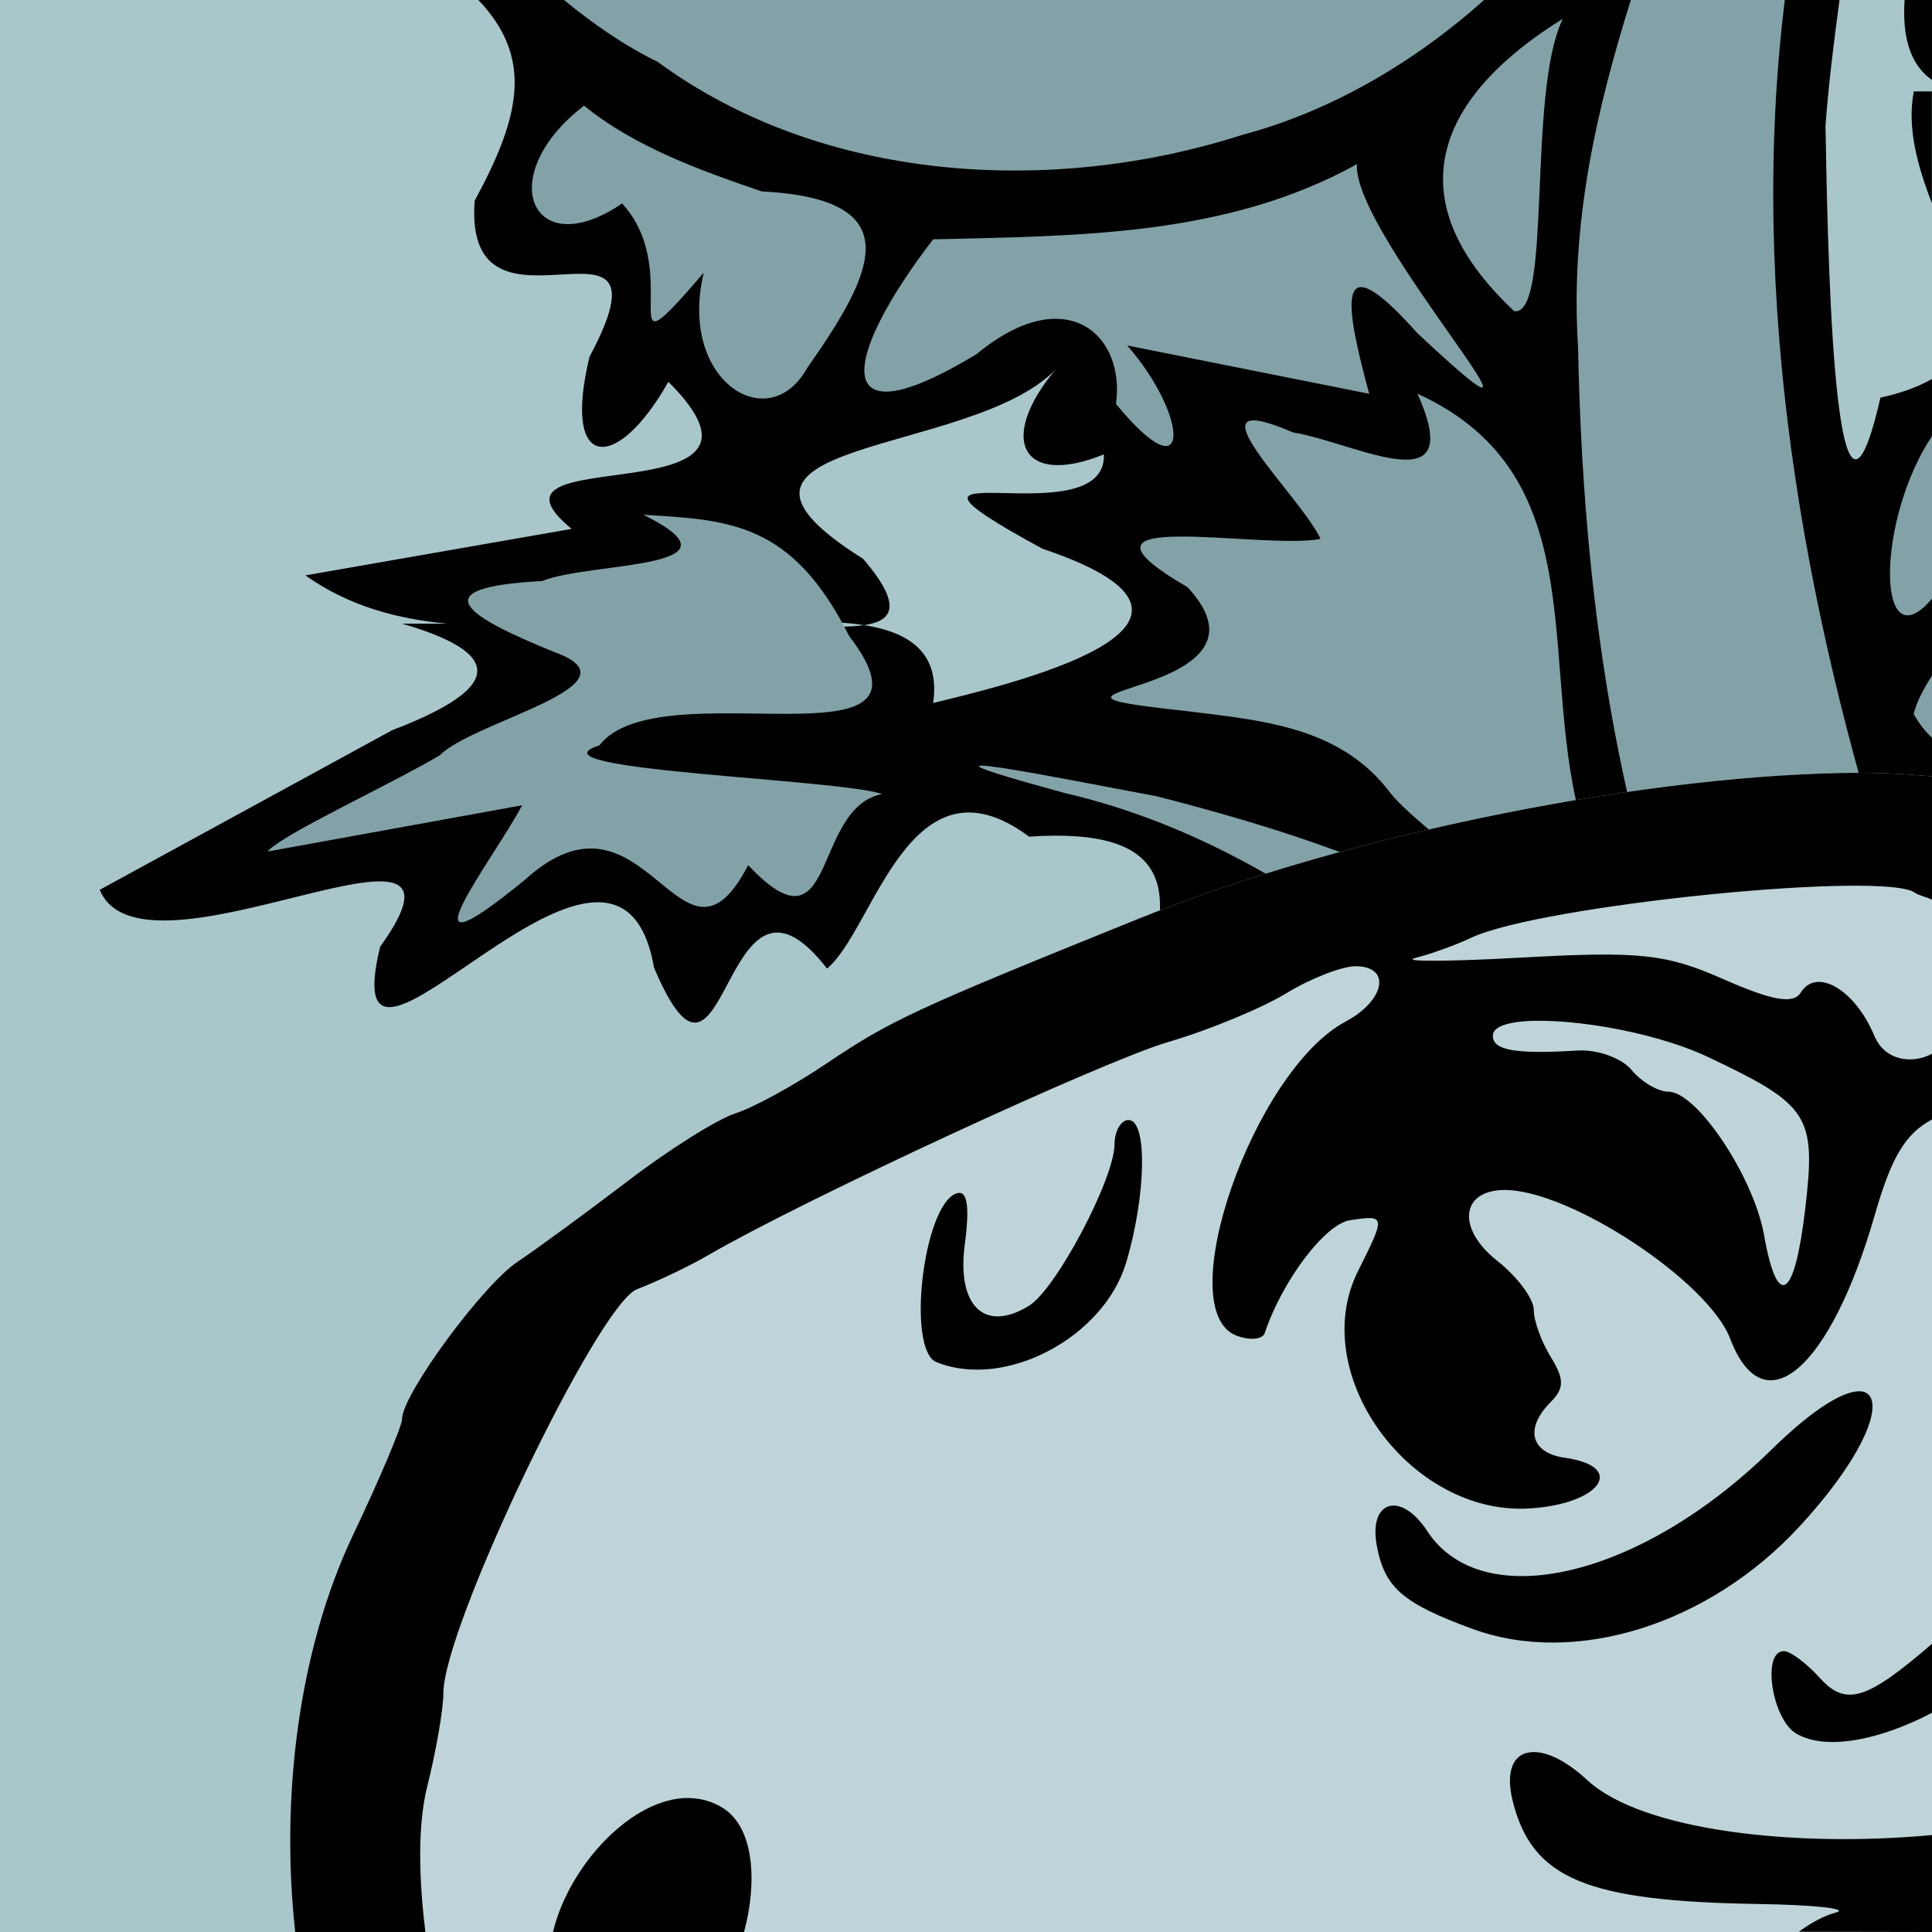<?xml version="1.0" encoding="UTF-8" standalone="no"?>
<svg xmlns:dc="http://purl.org/dc/elements/1.1/" xmlns:cc="http://creativecommons.org/ns#" xmlns:rdf="http://www.w3.org/1999/02/22-rdf-syntax-ns#" xmlns:svg="http://www.w3.org/2000/svg" xmlns="http://www.w3.org/2000/svg" style="overflow:visible" xml:space="preserve" id="Layer_1" viewBox="0 0 16 16" height="100%" width="100%" version="1.1">
<defs id="defs279" />
<path id="rect5825" d="M 0,0 0,16 16,16 16,0 0,0 Z" style="fill:#a9c6cb;stroke-width:2;stroke-linecap:butt;marker:none" />
<path id="path5833" d="M 3.962,0 C 4.413,0.476 4.317,0.952 3.931,1.662 3.832,2.986 5.638,1.537 4.882,2.955 4.650,3.918 5.116,3.906 5.535,3.162 6.685,4.304 3.818,3.628 4.734,4.380 L 2.529,4.765 c 0.361,0.256 0.761,0.361 1.177,0.400 l -0.376,0 C 4.284,5.442 4.050,5.740 3.246,6.048 2.438,6.489 1.633,6.928 0.826,7.369 1.186,8.243 4.134,6.469 3.148,7.841 2.738,9.531 5.110,6.243 5.416,8.013 6.031,9.464 5.968,6.886 6.849,8.021 7.237,7.704 7.533,6.192 8.523,6.929 c 2.414,-0.167 -0.089,2.221 0.802,2.966 1.032,-1.120 0.008,1.889 1.066,0.783 0.509,-1.525 1.345,3.040 1.966,0.972 -0.434,-1.775 1.214,1.107 1.087,-0.757 -0.077,-1.819 1.290,1.494 1.083,2.306 0.023,0.842 0.295,1.904 0.376,2.798 L 16,16 16,7.246 c -0.003,-0.043 -0.002,-0.083 0,-0.123 l 0,-3.984 c -0.108,0.060 -0.242,0.114 -0.427,0.154 -0.405,1.771 -0.441,-1.578 -0.455,-2.25 C 15.143,0.699 15.187,0.349 15.234,0 L 3.962,0 Z M 15.773,0 C 15.754,0.289 15.811,0.532 16,0.662 L 16,0 15.773,0 Z m 0.076,0.757 c -0.058,0.308 0.034,0.622 0.150,0.927 l 0,-0.927 -0.150,0 z M 8.742,3.060 C 8.262,3.634 8.456,4.040 9.142,3.763 9.169,4.475 6.978,3.643 8.632,4.544 10.526,5.180 8.257,5.690 7.728,5.822 7.789,5.398 7.521,5.235 7.156,5.177 6.902,5.214 6.501,5.160 6.175,5.160 c -0.058,0.001 -0.129,0.006 -0.181,0.005 l -0.091,0 -1.138,0 c 0.384,-0.018 0.768,-0.035 1.138,0 0.068,-0.016 0.179,-0.006 0.273,-0.005 0.306,-0.007 0.670,-0.031 0.980,0.017 C 7.394,5.143 7.480,5.015 7.148,4.628 5.549,3.624 8.033,3.793 8.742,3.060 Z" style="clip-rule:evenodd;fill:#010101;fill-rule:evenodd" />
<path id="path5835" d="m 4.671,0 c 0.238,0.195 0.494,0.375 0.777,0.513 1.364,1.002 3.266,1.109 4.837,0.605 C 11.020,0.923 11.709,0.519 12.291,0 Z m 8.835,0 c -0.289,0.922 -0.503,1.862 -0.437,2.876 0.039,1.998 0.307,4.021 1.109,5.867 0.285,0.548 0.789,2.024 -0.148,0.757 C 13.335,7.731 11.296,7.037 9.583,6.595 8.827,6.454 7.157,6.116 8.820,6.568 c 2.103,0.490 3.616,2.151 5.146,3.544 1.082,1.630 1.032,3.700 1.308,5.574 -0.013,0.115 -0.013,0.212 -0.015,0.312 L 16,16 16,8.501 C 15.892,8.131 15.777,7.761 15.687,7.388 14.932,5.030 14.476,2.475 14.781,0 Z m -0.564,0.156 c -1.018,0.631 -1.415,1.471 -0.402,2.421 0.318,0.044 0.104,-1.804 0.402,-2.421 z M 4.837,0.875 C 4.079,1.457 4.404,2.195 5.152,1.685 5.692,2.274 5.018,3.199 5.828,2.259 5.614,3.153 6.365,3.622 6.683,3.050 7.236,2.262 7.550,1.650 6.308,1.585 5.798,1.411 5.254,1.215 4.837,0.875 Z M 11.238,1.359 C 10.160,1.959 8.919,1.953 7.728,1.982 6.965,2.975 6.860,3.676 8.087,2.933 8.829,2.320 9.322,2.773 9.242,3.345 9.880,4.122 9.842,3.439 9.335,2.861 L 11.339,3.261 C 11.146,2.546 11.034,1.968 11.736,2.757 13.224,4.149 11.188,1.937 11.238,1.359 Z m 0.501,1.902 c 0.420,0.934 -0.511,0.405 -1.031,0.320 -0.939,-0.404 0.068,0.530 0.228,0.882 -0.490,0.095 -2.271,-0.280 -1.101,0.400 0.861,0.928 -1.756,0.838 -0.033,1.023 0.643,0.080 1.303,0.126 1.720,0.691 0.334,0.405 2.634,2.107 1.599,0.318 C 12.707,5.551 13.254,3.954 11.740,3.261 Z M 16,3.611 c -0.466,0.702 -0.462,1.890 0,1.347 z M 5.328,4.263 C 6.247,4.718 4.870,4.652 4.490,4.812 3.462,4.866 3.887,5.114 4.591,5.400 5.340,5.670 3.921,5.971 3.642,6.255 3.229,6.500 2.327,6.914 2.216,7.052 L 4.324,6.669 c -0.242,0.458 -1.077,1.517 0.021,0.619 1.005,-0.915 1.293,0.954 1.851,-0.123 0.739,0.783 0.521,-0.473 1.109,-0.589 C 6.949,6.450 4.322,6.378 4.964,6.173 5.459,5.527 7.920,6.425 7.031,5.265 6.558,4.323 6.038,4.306 5.328,4.263 Z M 16,5.595 c -0.069,0.108 -0.127,0.216 -0.152,0.318 0.043,0.077 0.094,0.142 0.152,0.197 z m -5.763,1.976 c -0.364,0.509 -1.188,2.417 -0.199,1.300 0.288,0.639 0.087,1.890 0.681,0.691 0.502,-0.345 1.212,3.263 1.251,1.203 -0.078,-1.720 0.844,0.382 1.072,0.015 C 13.353,9.453 12.000,8.928 11.138,8.171 10.860,7.923 10.543,7.763 10.236,7.572 Z" style="fill:#82a2a8;stroke-width:1px;stroke-linecap:butt;" />
<path id="path5839" d="M 15.402,6.400 C 13.725,6.405 11.224,6.882 9.408,7.617 7.572,8.359 7.377,8.450 6.843,8.810 6.579,8.988 6.240,9.173 6.091,9.220 5.943,9.267 5.541,9.519 5.199,9.781 4.856,10.042 4.446,10.343 4.287,10.449 3.999,10.639 3.330,11.549 3.330,11.751 3.329,11.810 3.146,12.245 2.921,12.718 2.474,13.662 2.322,14.884 2.445,16 L 16,16 16,6.429 c -0.187,-0.016 -0.378,-0.029 -0.597,-0.029 z" style="fill:#bed4d8;fill-opacity:1" />
<path id="path5841" d="M 15.402,6.400 C 13.725,6.405 11.224,6.882 9.408,7.617 7.572,8.359 7.375,8.450 6.841,8.810 6.577,8.988 6.240,9.173 6.091,9.220 5.943,9.267 5.541,9.519 5.199,9.781 4.856,10.042 4.446,10.343 4.287,10.449 3.999,10.639 3.330,11.549 3.330,11.751 3.329,11.810 3.146,12.245 2.921,12.718 2.474,13.662 2.321,14.884 2.445,16 l 1.078,0 c -0.057,-0.459 -0.063,-0.892 0.015,-1.205 0.073,-0.291 0.134,-0.640 0.134,-0.775 0,-0.545 1.282,-3.221 1.603,-3.343 0.167,-0.064 0.436,-0.192 0.595,-0.285 C 6.665,9.931 9.130,8.790 9.673,8.630 10.013,8.531 10.454,8.347 10.656,8.224 c 0.202,-0.123 0.458,-0.222 0.570,-0.222 0.297,-6.37e-4 0.247,0.282 -0.082,0.458 -0.766,0.410 -1.454,2.390 -0.904,2.601 0.110,0.042 0.216,0.032 0.234,-0.021 0.144,-0.433 0.500,-0.904 0.707,-0.935 0.296,-0.044 0.296,-0.039 0.064,0.425 -0.422,0.847 0.434,2.026 1.425,1.962 0.588,-0.037 0.802,-0.347 0.291,-0.419 -0.286,-0.040 -0.337,-0.244 -0.117,-0.464 0.111,-0.111 0.111,-0.189 0,-0.369 -0.077,-0.124 -0.142,-0.300 -0.142,-0.392 0,-0.092 -0.136,-0.275 -0.302,-0.406 -0.338,-0.266 -0.304,-0.587 0.062,-0.587 0.541,0 1.685,0.755 1.867,1.232 0.277,0.729 0.828,0.257 1.197,-1.025 C 15.665,9.579 15.780,9.389 16,9.271 l 0,-0.544 c -0.158,0.085 -0.388,0.064 -0.478,-0.150 -0.160,-0.382 -0.478,-0.568 -0.609,-0.357 -0.060,0.098 -0.234,0.068 -0.636,-0.109 -0.479,-0.212 -0.698,-0.235 -1.669,-0.181 -0.615,0.034 -1.014,0.036 -0.886,0.003 0.127,-0.032 0.335,-0.107 0.462,-0.167 0.570,-0.270 3.438,-0.559 3.677,-0.371 0.022,0.017 0.098,0.036 0.140,0.056 L 16,6.429 c -0.187,-0.016 -0.378,-0.029 -0.597,-0.029 z m -2.851,2.066 c 0.355,-0.053 1.125,0.065 1.597,0.289 0.837,0.396 0.893,0.484 0.802,1.257 -0.088,0.751 -0.230,0.841 -0.341,0.216 -0.086,-0.483 -0.556,-1.187 -0.792,-1.187 -0.084,0 -0.222,-0.080 -0.304,-0.179 -0.082,-0.099 -0.283,-0.172 -0.447,-0.162 -0.509,0.032 -0.703,-8.8e-4 -0.703,-0.121 0,-0.059 0.070,-0.095 0.189,-0.113 z M 9.347,9.275 c -0.063,0 -0.116,0.091 -0.117,0.201 -0.001,0.287 -0.484,1.199 -0.707,1.337 -0.367,0.227 -0.601,0.005 -0.533,-0.507 0.042,-0.320 0.021,-0.453 -0.068,-0.423 -0.275,0.091 -0.418,1.296 -0.166,1.398 0.565,0.228 1.383,-0.201 1.570,-0.824 0.166,-0.556 0.178,-1.181 0.021,-1.181 z m 6.066,2.248 c -0.128,-0.014 -0.382,0.129 -0.744,0.484 -1.079,1.059 -2.393,1.369 -2.849,0.673 -0.220,-0.336 -0.490,-0.255 -0.417,0.125 0.065,0.344 0.214,0.473 0.792,0.685 0.850,0.311 1.958,-0.035 2.708,-0.849 0.586,-0.636 0.723,-1.095 0.509,-1.119 z M 16,13.613 c -0.541,0.468 -0.714,0.520 -0.927,0.285 -0.111,-0.123 -0.246,-0.224 -0.300,-0.224 -0.185,0 -0.099,0.565 0.103,0.683 0.261,0.152 0.726,0.037 1.125,-0.173 l 0,-0.570 z m -3.359,0.904 c -0.118,0.033 -0.170,0.171 -0.113,0.400 0.161,0.641 0.606,0.828 2.029,0.851 0.477,0.007 0.767,0.040 0.644,0.072 -0.095,0.024 -0.211,0.089 -0.304,0.158 L 16,16 16,15.197 c -1.131,0.106 -2.402,-0.035 -2.855,-0.455 -0.202,-0.187 -0.385,-0.258 -0.503,-0.224 z M 5.708,14.890 C 5.237,14.882 4.711,15.448 4.580,16 l 1.582,0 c 0.112,-0.418 0.082,-0.866 -0.175,-1.027 -0.087,-0.054 -0.180,-0.080 -0.277,-0.082 z" />
</svg>
